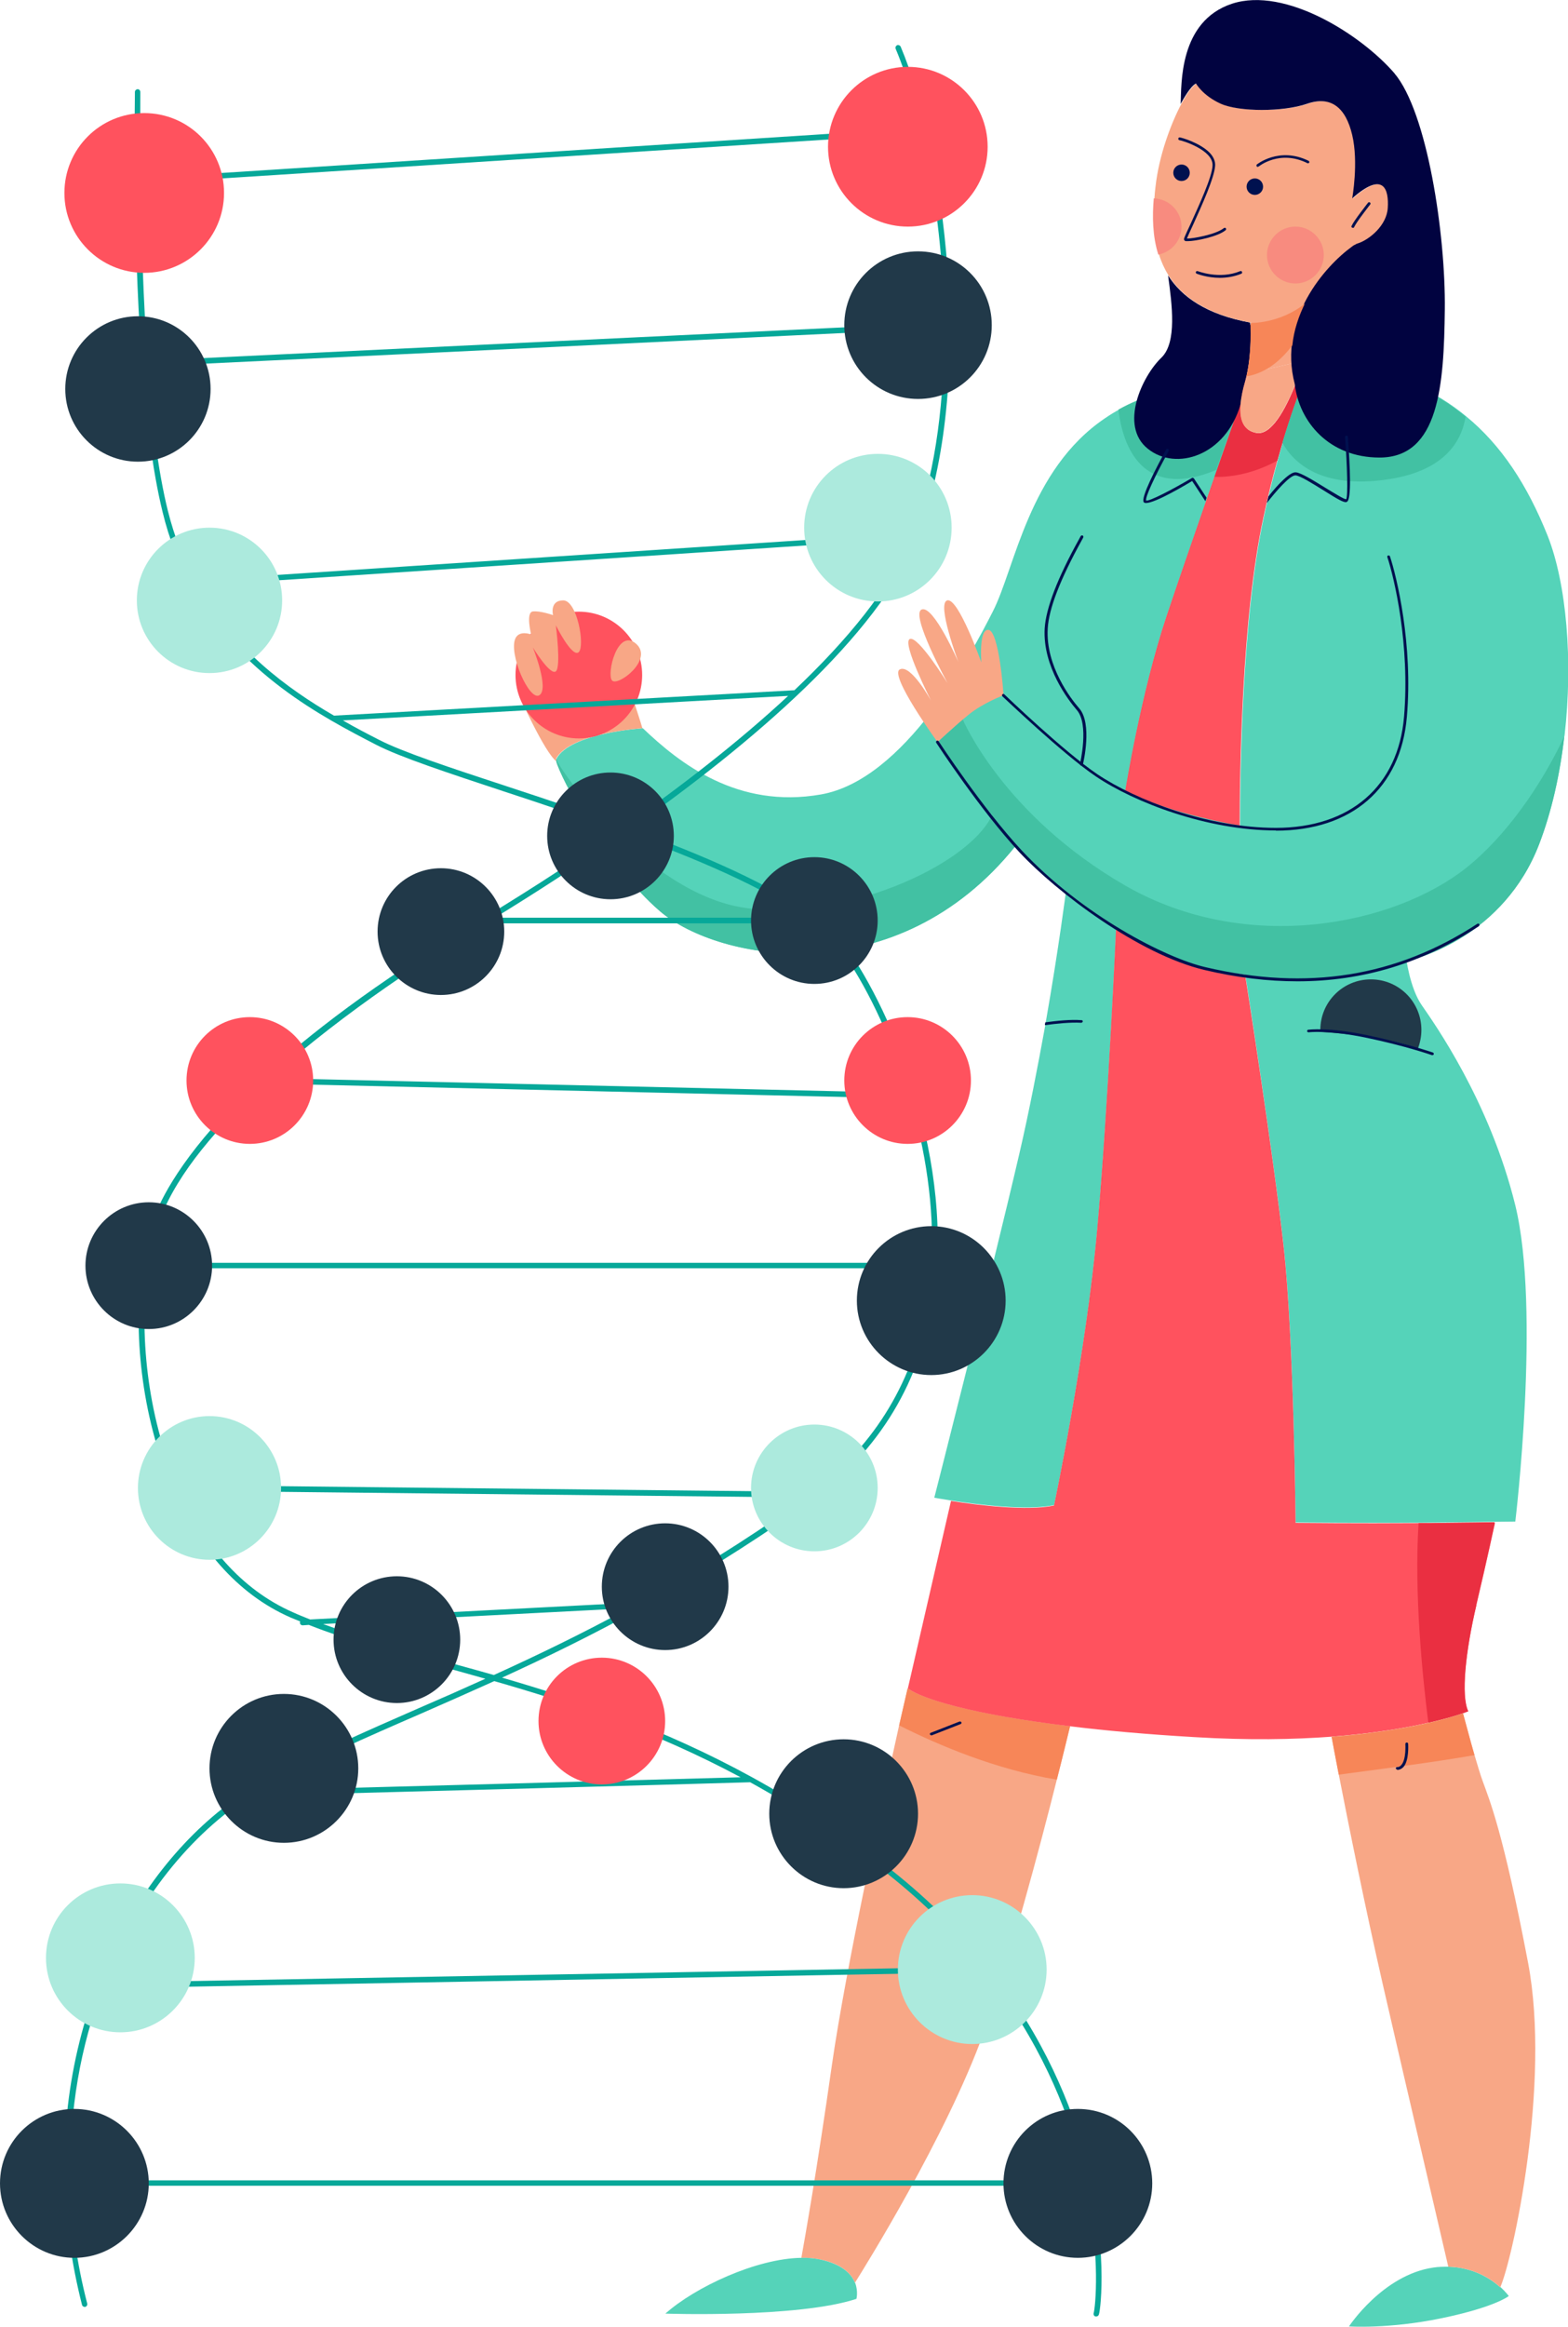 <?xml version="1.0" encoding="UTF-8"?>
<svg id="Layer_2" data-name="Layer 2" xmlns="http://www.w3.org/2000/svg" viewBox="0 0 72.3 107.2">
  <defs>
    <style>
      .cls-1 {
        fill: #00114f;
      }

      .cls-1, .cls-2, .cls-3, .cls-4, .cls-5, .cls-6, .cls-7, .cls-8, .cls-9, .cls-10, .cls-11, .cls-12 {
        stroke-width: 0px;
      }

      .cls-2 {
        fill: #06a899;
      }

      .cls-3 {
        fill: #42c1a3;
      }

      .cls-4 {
        fill: #f88b7f;
      }

      .cls-5 {
        fill: #f8a786;
      }

      .cls-6 {
        fill: #ff525e;
      }

      .cls-7 {
        fill: #55d3b9;
      }

      .cls-8 {
        fill: #aceadd;
      }

      .cls-9 {
        fill: #213949;
      }

      .cls-10 {
        fill: #f78658;
      }

      .cls-11 {
        fill: #ea2f41;
      }

      .cls-12 {
        fill: #010340;
      }
    </style>
  </defs>
  <g id="Layer_1-2" data-name="Layer 1">
    <g>
      <g>
        <path class="cls-5" d="M49.34,79.53c-.1.4-.31,1.29-.61,2.46-.79,3.14-2.17,8.33-3.38,11.68-1.74,4.8-5.51,10.83-5.93,11.5-.16-.4-.58-.87-1.63-1.08-.26-.05-.54-.08-.84-.07.16-.89.72-4.04,1.41-8.89.64-4.46,2.34-12.22,3.1-15.65.23-1.01.38-1.65.39-1.7.66.47,2.92,1.19,7.48,1.74Z"/>
        <path class="cls-10" d="M49.34,79.53c-.1.4-.31,1.29-.61,2.46-2.82-.47-5.44-1.58-7.27-2.5.23-1.01.38-1.65.39-1.7.66.47,2.92,1.19,7.48,1.74Z"/>
      </g>
      <path class="cls-6" d="M60.55,16.53s-.81,1.66-1.65,4.69c-.22.78-.44,1.64-.64,2.6-1.02,4.66-1.1,11.95-1.1,14.24,0,0-2.97-.36-5.3-1.59,0,0,.72-4.51,1.91-8.07.6-1.81,1.49-4.36,2.21-6.43.7-2,1.25-3.55,1.25-3.55,0,0-.21-.12-.6-.23.23-.54.36-.85.36-.85.04,0,.23-.04.51-.1,0,.03-.02.07-.02.11-.02.08-.04.17-.06.24-.11.37-.18.73-.21,1.04t0,0c-.06.69.11,1.21.72,1.32.69.13,1.35-1.09,1.81-2.25-.08-.32-.13-.64-.15-.95.55-.13.97-.23.97-.23Z"/>
      <path class="cls-11" d="M60.55,16.53s-.81,1.66-1.65,4.69c-1.23.67-2.3.77-2.92.75.7-2,1.25-3.55,1.25-3.55,0,0-.21-.12-.6-.23.23-.54.36-.85.36-.85.04,0,.23-.04.51-.1,0,.03-.02.07-.02.11-.02.08-.04.17-.06.24-.11.37-.18.73-.21,1.04t0,0c-.06.69.11,1.21.72,1.32.69.13,1.35-1.09,1.81-2.25-.08-.32-.13-.64-.15-.95.55-.13.97-.23.97-.23Z"/>
      <path class="cls-7" d="M72.13,33.92c-.2,1.74-.58,3.46-1.16,4.97-1.63,4.25-5.6,5.11-6.09,5.2h-.05s.17,1.41.72,2.21c.55.8,3.13,4.4,4.32,9.23,1.18,4.83,0,14.57,0,14.57,0,0,0,0-.96.01-.49,0-1.21.02-2.31.03-3.26.04-6.86,0-6.86,0,0,0-.08-8.47-.55-12.71-.45-4.04-1.66-11.83-1.77-12.53,0-.03,0-.05,0-.05-.33,0-.64-.03-.94-.07-.02,0-.05,0-.07,0-3.11-.43-4.94-2.02-4.94-2.02,0,0-.36,8.15-.87,13.87-.51,5.72-1.99,12.71-1.99,12.71-1.22.27-3.54-.02-4.75-.21-.47-.07-.78-.13-.78-.13,0,0,2.61-10.21,3.92-15.84.46-1.98.86-4.07,1.2-5.94,0-.05.01-.09.02-.13.6-3.41.94-6.09.94-6.09-.81-.38-2.33-2.03-2.33-2.03-5.47,6.82-13.68,5.34-16.4,3.01-2.52-2.17-4.6-6.19-4.78-6.9-.01-.05-.02-.09,0-.11.63-1.21,3.99-1.42,3.99-1.42,1.69,1.61,4.36,3.73,8.22,3.05,3.85-.68,6.91-6.44,7.92-8.43,1.02-1.99,1.65-6.52,5.17-8.9.22-.15.43-.28.65-.4,2.26-1.26,4.14-.98,5.05-.7.39.11.6.23.6.23,0,0-.5,1.4-1.14,3.24-.14.41-.29.84-.45,1.29-.02.05-.03.1-.05.15-.63,1.81-1.32,3.81-1.82,5.3-1.19,3.56-1.91,8.07-1.91,8.07,2.18,1.08,5.3,1.59,5.3,1.59,0-2.29.08-9.57,1.1-14.24.05-.22.09-.43.14-.64.03-.1.05-.2.07-.3.22-.92.45-1.75.66-2.48h0c.75-2.51,1.41-3.87,1.41-3.87,0,0,1.78-.09,4.7,1.22.87.39,1.64.87,2.33,1.44,1.65,1.35,2.84,3.19,3.77,5.51.87,2.2,1.18,5.75.78,9.22Z"/>
      <path class="cls-3" d="M57.22,18.41s-.5,1.4-1.14,3.24c-3.12,1.31-4.26-.68-4.51-2.78,2.26-1.26,4.14-.98,5.05-.7.39.11.6.23.6.23Z"/>
      <path class="cls-3" d="M67.58,19.19c-.19,1.16-.98,2.5-3.56,2.89-3.09.47-4.37-.75-4.89-1.68,0,0,0,0,0,0,.75-2.51,1.41-3.87,1.41-3.87,0,0,1.78-.09,4.7,1.22.87.39,1.64.87,2.33,1.44Z"/>
      <path class="cls-3" d="M72.13,33.92c-.2,1.74-.58,3.46-1.16,4.97-1.63,4.25-5.61,5.29-6.1,5.38h0s-3.98,1.36-7.45.64c-.3-.06-.62-.07-.94-.12-.02,0-.05,0-.07-.01h0c-1.39-.19-3.01-.81-5.7-2.52-2.33-1.48-3.88-3.29-3.88-3.29-5.47,6.82-13.68,5.34-16.4,3.01-2.52-2.17-4.6-6.19-4.78-6.9-.01-.05-.02-.09,0-.11.23.66,4.22,6.14,8.6,6.84,4.39.7,10.35-1.84,11.5-4.26,0,0-1.92-2.16-2.52-3.37l1.16-1.04s1.85,4.4,7.48,7.65c5.63,3.24,12.43,1.82,15.74-.81,1.81-1.44,3.45-3.77,4.53-6.08Z"/>
      <path class="cls-5" d="M25.63,34.97c.63-1.21,3.99-1.42,3.99-1.42-.04-.17-.42-1.31-.42-1.31,0,0-.98,1.23-2.46,1.1-1.48-.13-2.8-1.29-2.8-1.29,0,0,1.16,2.6,1.71,3.02-.01-.05-.02-.09,0-.11Z"/>
      <path class="cls-7" d="M39.42,105.17c-.16-.4-.58-.86-1.63-1.08-.26-.05-.54-.08-.84-.07-2.08.03-4.9,1.35-6.27,2.57,0,0,6.1.21,8.81-.68,0,0,.09-.34-.06-.74Z"/>
      <path class="cls-7" d="M69.17,105.37c-.44-.39-1.23-.91-2.39-.94-.22,0-.46,0-.7.04-2.32.34-3.88,2.71-3.88,2.71,0,0,1.82.13,4.28-.38,2.46-.51,3.09-1.02,3.09-1.02,0,0-.13-.18-.39-.42Z"/>
      <path class="cls-6" d="M68.08,73.93c-.51,2.16-.72,4.2-.38,4.91,0,0-.08.03-.24.09-.28.1-.81.26-1.6.44-1.04.24-2.52.49-4.46.64-1.74.13-3.85.17-6.33.02-2.22-.13-4.12-.3-5.73-.5-4.57-.55-6.83-1.27-7.48-1.74l1.99-8.64c1.21.19,3.53.48,4.75.21,0,0,1.48-6.99,1.99-12.71.51-5.72.87-13.88.87-13.88,0,0,2.09,1.63,5.97,2.25,0,0,1.29,8.19,1.76,12.43.47,4.24.55,12.71.55,12.71,0,0,2.79.03,5.68.01.39,0,.79,0,1.18-.01,1.1-.01,1.82-.02,2.31-.03.01.03.02.05.02.05,0,0-.34,1.59-.85,3.75Z"/>
      <path class="cls-12" d="M57.66,14.98s-.02-.08-.02-.12c-2.02-.37-3.16-1.19-3.78-2.17.18,1.33.42,3.09-.31,3.79-.89.85-1.95,3.13-.63,4.19,1.31,1.06,3.6.32,4.28-2.04h0c.03-.32.1-.68.21-1.05.29-1,.27-2.23.26-2.6Z"/>
      <path class="cls-6" d="M23.77,31.1c0-1.61,1.31-2.92,2.92-2.92s2.92,1.31,2.92,2.92-1.31,2.92-2.92,2.92-2.92-1.31-2.92-2.92Z"/>
      <path class="cls-9" d="M65.54,47.45c0,.3-.06.59-.16.86-1.36-.51-3.28-.69-4.5-.77,0-.03,0-.06,0-.09,0-1.29,1.04-2.33,2.33-2.33s2.33,1.04,2.33,2.33Z"/>
      <path class="cls-5" d="M46.27,32.03c0-.17-.21-2.92-.68-3.01-.47-.08-.34,1.5-.34,1.5,0,0-1.06-2.99-1.57-2.86-.51.13.51,2.84.51,2.84,0,0-1.14-2.63-1.69-2.42-.55.21,1.19,3.39,1.19,3.39,0,0-1.36-2.2-1.74-2.03-.38.17.98,2.84.98,2.84,0,0-.93-1.7-1.44-1.44-.51.26,1.74,3.35,1.74,3.35,0,0,.76-.72,1.44-1.27.68-.55,1.61-.89,1.61-.89Z"/>
      <path class="cls-5" d="M64.02,9.57c-.04.8-.85,1.48-1.4,1.65-.04.01-.08.03-.12.05,0,0,0,0,0,0-.04.02-.08.05-.12.08-.66.48-1.58,1.39-2.19,2.59-.29.59-.52,1.24-.59,1.95-.03.28-.04.56-.01.85-.67.16-1.54.35-2.08.47.19-.91.18-1.9.17-2.23,0,0,0,0,0-.01,0-.07,0-.11,0-.11,0,0-.02,0-.02,0-2.02-.37-3.16-1.19-3.78-2.17-.19-.31-.34-.64-.44-.97-.27-.85-.28-1.76-.21-2.59.01-.18.03-.36.05-.53.16-1.44.71-2.9,1.19-3.81.29-.54.56-.89.71-.94,0,0,.3.55,1.14.93.85.38,2.88.38,3.98,0,1.1-.38,1.78.17,2.08,1.44.3,1.27,0,2.92,0,2.92,1.48-1.31,1.69-.38,1.64.43Z"/>
      <path class="cls-5" d="M57.47,17.34c-.02.08-.04.17-.06.24-.11.37-.18.73-.21,1.04t0,0c-.06.69.11,1.21.72,1.32.69.13,1.35-1.09,1.81-2.25-.09-.32-.13-.64-.15-.95-.67.16-1.54.35-2.08.47,0,.04-.01.07-.02.11Z"/>
      <path class="cls-12" d="M64.31,3.39c-1.53-1.78-5.04-4.02-7.5-3.22-2.46.81-2.33,3.73-2.37,4.62h0c.29-.54.56-.89.71-.94,0,0,.3.55,1.14.93.85.38,2.88.38,3.98,0,1.1-.38,1.78.17,2.08,1.44.3,1.27,0,2.92,0,2.92,1.48-1.31,1.69-.37,1.64.43-.04.81-.85,1.48-1.4,1.65-.04.01-.08.03-.12.06,0,0,0,0-.01,0-.04.02-.08.05-.12.08h0c-1.24.9-3.42,3.34-2.64,6.33.2,1.74,1.58,3.39,3.91,3.39,2.75,0,2.97-3.35,3.01-6.82.04-3.47-.81-9.11-2.33-10.89Z"/>
      <path class="cls-12" d="M62.5,11.28s0,0-.01,0c0,0,0,0,.01,0Z"/>
      <path class="cls-5" d="M23.77,29.4c-.34.7.64,2.92,1.1,2.63.47-.3-.3-2.2-.3-2.2,0,0,.8,1.31,1.06,1.1.25-.21,0-2.12,0-2.12,0,0,.76,1.53,1.06,1.23.29-.3-.08-2.38-.72-2.38-.64,0-.47.68-.47.68,0,0-.59-.21-.93-.17-.34.04-.08,1.06-.08,1.06,0,0-.53-.21-.72.17Z"/>
      <path class="cls-5" d="M28.22,31.35c.26.3,1.95-.97,1.1-1.7-.85-.72-1.36,1.4-1.1,1.7Z"/>
      <path class="cls-10" d="M60.18,13.96c-.29.59-.52,1.24-.59,1.95-.4.52-1.08,1.26-2.12,1.43.22-.94.2-1.99.19-2.34,0,0,0,0,0-.01,0-.07,0-.11,0-.11,0,0-.02,0-.02,0,0,0,1.36.05,2.54-.9Z"/>
      <path class="cls-11" d="M68.08,73.93c-.51,2.16-.72,4.2-.38,4.91,0,0-.08.03-.24.09-.28.1-.81.26-1.6.44-.27-2.13-.66-5.97-.45-9.2.39,0,.79,0,1.18-.01,1.1-.01,1.82-.02,2.31-.03.01.03.02.05.02.05,0,0-.34,1.59-.85,3.75Z"/>
      <g>
        <path class="cls-5" d="M69.17,105.37c-.43-.39-1.23-.91-2.39-.94-.3-1.31-1.86-7.96-3-12.92-.83-3.62-1.61-7.5-2.05-9.76-.16-.84-.28-1.45-.33-1.74,3.4-.26,5.4-.85,6.06-1.08.13.47.33,1.24.53,1.93.14.47.27.91.37,1.18.32.89.95,2.35,2.1,8.39,1.06,5.58-.71,13.65-1.28,14.94Z"/>
        <path class="cls-10" d="M67.99,80.86c-1.94.34-4.41.65-6.26.9-.16-.84-.28-1.45-.33-1.74,3.4-.26,5.4-.85,6.06-1.08.13.47.33,1.24.53,1.93Z"/>
      </g>
      <path class="cls-4" d="M58.42,11.75c0-.72.59-1.31,1.31-1.31s1.31.59,1.31,1.31-.59,1.31-1.31,1.31-1.31-.59-1.31-1.31Z"/>
      <path class="cls-4" d="M54.48,10.44c0,.64-.46,1.17-1.07,1.29-.27-.85-.28-1.76-.21-2.59.71.02,1.28.6,1.28,1.31Z"/>
      <path class="cls-1" d="M55.63,22.94s-.03.1-.05.15l-.61-.93c-.78.47-2.06,1.18-2.23.98-.16-.2.58-1.6,1.03-2.43.02-.03.05-.04.09-.02.03.01.04.06.03.09-.65,1.17-1.1,2.15-1.04,2.28.13.05,1.2-.5,2.11-1.04.03-.02.07,0,.09.02l.59.9Z"/>
      <path class="cls-1" d="M62.09,23.13c-.12.04-.41-.13-1.08-.55-.5-.31-1.07-.67-1.28-.68h0c-.26,0-.91.75-1.32,1.28.03-.1.05-.2.07-.3.22-.28.48-.58.71-.79.25-.23.43-.34.56-.33.24.02.8.37,1.34.7.38.23.89.55.98.54.09-.11.05-1.55-.05-2.86,0-.03.02-.07.06-.07.04,0,.07.02.07.06.1,1.33.18,2.92-.05,2.99Z"/>
      <path class="cls-1" d="M58,7.69s-.04,0-.05-.02c-.02-.03-.02-.07,0-.09,0,0,1.03-.84,2.39-.17.03.02.04.05.03.08-.02.03-.06.04-.08.03-1.28-.64-2.24.14-2.25.15-.01,0-.03.01-.04.01Z"/>
      <path class="cls-1" d="M62.37,10.49s-.02,0-.02,0c-.03-.01-.05-.05-.03-.08.11-.25.73-1.03.76-1.07.02-.03.06-.03.09-.01.03.02.03.06.01.09,0,0-.63.8-.74,1.04,0,.02-.03.04-.06.04Z"/>
      <path class="cls-1" d="M54.77,11.11s-.08,0-.1,0c-.04-.01-.06-.04-.07-.06-.02-.05,0-.1.31-.76.36-.8.98-2.13,1-2.66.04-.72-1.41-1.16-1.52-1.17-.03,0-.06-.03-.06-.07,0-.03.03-.06.06-.06.08,0,.94.25,1.39.71.18.19.26.39.25.59-.03.55-.62,1.85-1.01,2.71-.13.28-.25.54-.29.65.23.01,1.33-.18,1.7-.48.03-.02.07-.02.09,0,.02.03.02.07,0,.09-.35.3-1.38.51-1.75.51Z"/>
      <path class="cls-1" d="M56.25,12.8c-.59,0-1.04-.18-1.07-.19-.03-.01-.05-.05-.04-.08.01-.03.05-.05.08-.04.01,0,1.01.4,1.97,0,.03-.01.07,0,.08.04.01.03,0,.07-.03.08-.34.14-.69.19-1,.19Z"/>
      <path class="cls-1" d="M49.87,35.27s-.01,0-.02,0c-.03,0-.06-.04-.05-.08,0-.02.43-1.82-.15-2.48-.37-.43-1.58-1.98-1.48-3.76.06-.94.59-2.32,1.59-4.12.03-.06.06-.11.07-.13.02-.03.05-.04.09-.03.03.02.04.05.03.09-.01.02-.04.07-.07.13-.99,1.79-1.52,3.15-1.57,4.07-.1,1.73,1.08,3.25,1.45,3.67.62.71.19,2.52.17,2.6,0,.03-.03.05-.06.05Z"/>
      <path class="cls-1" d="M58.83,38.26c-3.16,0-6.52-1.29-8.3-2.49-1.54-1.04-4.28-3.67-4.31-3.69-.02-.03-.03-.07,0-.09.03-.03.07-.03.09,0,.03.03,2.76,2.65,4.29,3.68,1.77,1.19,5.09,2.47,8.23,2.47,3.43,0,5.64-1.92,5.91-5.12.28-3.32-.46-6.43-.77-7.35-.01-.03,0-.07.04-.08.03,0,.07,0,.08.04.31.93,1.07,4.06.78,7.4-.28,3.28-2.54,5.24-6.04,5.24Z"/>
      <path class="cls-1" d="M59.82,45.21c-1.37,0-2.79-.17-4.27-.52-3.06-.72-6.84-3.6-8.54-5.42-1.81-1.94-3.82-5.02-3.84-5.05-.02-.03-.01-.07.02-.09.03-.02.07-.01.09.02.02.03,2.03,3.1,3.83,5.03,2.81,3,6.65,4.96,8.48,5.38,4.7,1.1,8.8.44,12.53-2,.03-.02.07-.01.09.02.02.03,0,.07-.02.09-2.58,1.7-5.35,2.54-8.36,2.54Z"/>
      <path class="cls-1" d="M49.93,47.06s-.03.06-.07.06c-.5-.03-1.16.04-1.68.11,0-.05.01-.09.02-.13.52-.07,1.16-.14,1.67-.1.04,0,.06.03.06.07Z"/>
      <path class="cls-1" d="M66.04,48.61s-.01,0-.02,0c0,0-1.16-.41-2.97-.79-1.8-.38-2.71-.26-2.71-.26-.03,0-.07-.02-.07-.05,0-.03.02-.07.05-.07.04,0,.93-.13,2.76.26,1.82.38,2.98.79,2.99.79.03.01.05.05.04.08-.01.03-.03.04-.06.04Z"/>
      <path class="cls-1" d="M64.42,81.53s-.06-.03-.06-.06c0-.04.03-.06.06-.06.08,0,.14-.03.19-.09.24-.26.19-.97.19-.97,0-.03.02-.07.06-.07.04,0,.07.02.07.06,0,.03.05.77-.22,1.07-.08.08-.17.13-.28.13Z"/>
      <path class="cls-1" d="M42.94,79.95s-.05-.02-.06-.04c-.01-.03,0-.07.04-.08l1.33-.52s.07,0,.08.04c.01.03,0,.07-.04.08l-1.33.52s-.01,0-.02,0Z"/>
      <circle class="cls-1" cx="54.48" cy="7.96" r=".38"/>
      <path class="cls-1" d="M58.24,8.6c0,.21-.17.38-.38.38s-.38-.17-.38-.38.17-.38.38-.38.38.17.38.38Z"/>
      <path class="cls-2" d="M50.06,99.43c-.64-2.41-1.91-5.56-4.41-8.74,0-.02-.02-.04-.05-.06-1.2-1.52-2.68-3.04-4.5-4.48-2.18-1.73-4.33-3.12-6.42-4.27,0,0,0,0,0,0-4.12-2.26-8.03-3.57-11.53-4.59,4.07-1.86,8.61-4.18,13.88-7.87,3.31-2.32,5.32-5.48,5.98-9.38.54-3.23.07-6.6-.8-9.54,0,0,0,0,0,0,0-.03,0-.06-.03-.08-.86-2.86-2.1-5.29-3.13-6.73-.28-.39-.66-.77-1.11-1.15h.26c.07,0,.13-.06.13-.13s-.06-.13-.13-.13h-.58c-1.99-1.51-5.22-2.89-8.53-4.1,5.58-3.93,11.37-8.86,13.21-13.39h.06c.07,0,.12-.07.12-.14,0-.05-.04-.09-.08-.11.02-.06.05-.12.07-.19,2.5-7.11,1.06-17.46-.94-22.2-.03-.06-.1-.09-.16-.07-.06.03-.1.1-.07.17,1.19,2.83,2.18,7.67,2.24,12.61l-36.73,1.76c-.21-2.83-.29-5.77-.32-8.16l35.87-2.3c.07,0,.12-.06.12-.14,0-.07-.07-.12-.14-.12L6.47,8.21c-.01-1.66,0-3.03,0-3.86v-.11c0-.07-.05-.13-.12-.13s-.13.06-.13.13v.11c-.01.84-.02,2.23,0,3.92-.02.03-.04.06-.04.1,0,.03.02.06.04.08.05,4.56.3,11.19,1.28,15.15.3,1.24.74,2.34,1.27,3.31,0,.02.02.04.03.06,2.23,4.07,6.06,6.06,8.54,7.34,1.1.57,3.32,1.3,5.89,2.15,1.65.54,3.47,1.15,5.28,1.8-2.45,1.71-4.85,3.22-6.82,4.4-4.38,2.64-7.46,5-9.64,7.01h-.55c-.07-.02-.13.04-.13.11,0,.07.05.13.12.13h.29c-3.09,2.92-4.23,5.04-4.64,6.09-.25.65-.44,1.41-.57,2.26,0,.02-.01.03-.01.05,0,0,0,0,0,.01-.43,2.97-.06,6.88,1.37,10.21,0,0,0,.01,0,.02,0,.05.03.09.06.11,1.13,2.56,2.89,4.76,5.41,5.86.15.06.29.12.44.18,0,.02-.01.04-.01.06,0,.07.06.12.13.12h0l.28-.02c1.88.74,3.99,1.33,6.21,1.94.63.18,1.27.35,1.93.54-1.06.48-2.08.93-3.08,1.36-2.54,1.11-4.93,2.16-7.19,3.39-5.09,2.79-9.4,9.84-9.13,18.49,0,0,0,0,0,0s0,0,0,0c.06,1.81.31,3.68.8,5.6.01.06.07.1.12.1.01,0,.02,0,.03,0,.07-.02.11-.09.09-.16-.48-1.86-.73-3.67-.79-5.42h46.82s.01,0,.02,0c.69,3.29.43,5.64.36,5.86-.02.07.01.14.08.16.01,0,.03,0,.04,0,.05,0,.1-.03.12-.09.09-.27.43-3.19-.64-7.22ZM6.82,16.88l36.71-1.76c.02,3.19-.35,6.42-1.32,9.16-.03.09-.07.18-.11.27l-33.13,2.19c-.51-.95-.93-2.01-1.23-3.21-.45-1.81-.74-4.18-.93-6.65ZM9.11,26.98l32.89-2.17c-.96,2.29-2.93,4.68-5.37,6.99l-21.23,1.17c-2.16-1.25-4.64-3.07-6.29-5.98ZM23.32,36.21c-2.56-.84-4.77-1.57-5.85-2.13-.51-.26-1.07-.55-1.66-.89l20.53-1.13c-2.29,2.13-4.95,4.18-7.56,6.01-1.87-.68-3.76-1.3-5.46-1.86ZM37.18,42.28h-14.36c1.81-1.11,3.88-2.44,6-3.92,3.21,1.17,6.35,2.49,8.36,3.92ZM21.84,42.88c.18-.11.37-.23.56-.34h15.11c.55.42,1,.85,1.31,1.29,1.01,1.4,2.21,3.75,3.06,6.52l-29.42-.68c3.48-3.13,7.64-5.76,9.37-6.8ZM7.41,56.09c.8-2.07,2.65-4.21,4.79-6.17l29.77.69c.69,2.34,1.12,4.97.98,7.57,0,0,0,0,0,0H6.86c.13-.78.31-1.48.54-2.09ZM6.83,58.43h36.1c-.04.52-.09,1.04-.18,1.56-.6,3.58-2.36,6.52-5.24,8.74l-29.34-.31c-1.4-3.25-1.76-7.07-1.35-9.99ZM8.29,68.68l28.88.31c-.1.07-.2.15-.3.22-2.62,1.84-5.06,3.34-7.36,4.61l-15.21.79c-.27-.11-.53-.21-.79-.33-2.42-1.06-4.12-3.15-5.23-5.6ZM20.54,76.55c-2-.55-3.91-1.09-5.64-1.73l14.1-.73c-2.21,1.2-4.27,2.19-6.23,3.08-.76-.22-1.51-.42-2.23-.62ZM12.26,82.32c2.24-1.23,4.63-2.28,7.17-3.38,1.08-.47,2.2-.97,3.36-1.49,3.45.99,7.3,2.26,11.36,4.43-3.01.08-19.18.53-22.15.59.09-.05.18-.11.26-.15ZM11.58,82.73s.09,0,.16,0c.16,0,.41,0,.78-.02.63-.02,1.54-.04,2.62-.07,2.17-.06,5.05-.13,7.94-.21,5.49-.15,10.98-.3,11.51-.32,2.07,1.14,4.2,2.52,6.35,4.23,1.74,1.38,3.16,2.82,4.32,4.27l-40.43.73c1.52-3.85,3.99-6.87,6.75-8.62ZM3.26,100.46c-.09-3.23.47-6.23,1.47-8.86l40.73-.74c2.46,3.14,3.72,6.25,4.35,8.63.09.33.17.65.24.96H3.26Z"/>
      <path class="cls-8" d="M6.36,68.55c0-1.82,1.48-3.31,3.3-3.31s3.3,1.48,3.3,3.31-1.48,3.31-3.3,3.31-3.3-1.48-3.3-3.31Z"/>
      <path class="cls-9" d="M9.66,81.47c0-1.9,1.54-3.43,3.43-3.43s3.43,1.54,3.43,3.43-1.54,3.43-3.43,3.43-3.43-1.54-3.43-3.43Z"/>
      <path class="cls-8" d="M2.12,90.2c0-1.9,1.54-3.43,3.43-3.43s3.43,1.54,3.43,3.43-1.54,3.43-3.43,3.43-3.43-1.53-3.43-3.43Z"/>
      <path class="cls-9" d="M0,100.59c0-1.9,1.54-3.43,3.43-3.43s3.43,1.54,3.43,3.43-1.54,3.43-3.43,3.43-3.43-1.54-3.43-3.43Z"/>
      <path class="cls-9" d="M46.27,100.59c0-1.9,1.53-3.43,3.43-3.43s3.43,1.54,3.43,3.43-1.54,3.43-3.43,3.43-3.43-1.54-3.43-3.43Z"/>
      <path class="cls-8" d="M41.4,90.74c0-1.9,1.54-3.43,3.43-3.43s3.43,1.54,3.43,3.43-1.54,3.43-3.43,3.43-3.43-1.54-3.43-3.43Z"/>
      <path class="cls-9" d="M35.47,83.56c0-1.9,1.54-3.43,3.43-3.43s3.43,1.54,3.43,3.43-1.54,3.43-3.43,3.43-3.43-1.54-3.43-3.43Z"/>
      <path class="cls-9" d="M3.94,58.31c0-1.61,1.31-2.92,2.92-2.92s2.92,1.31,2.92,2.92-1.31,2.92-2.92,2.92-2.92-1.31-2.92-2.92Z"/>
      <path class="cls-6" d="M8.6,49.78c0-1.62,1.31-2.92,2.92-2.92s2.92,1.31,2.92,2.92-1.31,2.92-2.92,2.92-2.92-1.31-2.92-2.92Z"/>
      <path class="cls-9" d="M17.41,42.92c0-1.62,1.31-2.92,2.92-2.92s2.92,1.31,2.92,2.92-1.31,2.92-2.92,2.92-2.92-1.31-2.92-2.92Z"/>
      <path class="cls-8" d="M6.31,27.66c0-1.85,1.5-3.35,3.35-3.35s3.35,1.5,3.35,3.35-1.5,3.35-3.35,3.35-3.35-1.5-3.35-3.35Z"/>
      <path class="cls-9" d="M3.01,17.92c0-1.85,1.5-3.35,3.35-3.35s3.35,1.5,3.35,3.35-1.5,3.35-3.35,3.35-3.35-1.5-3.35-3.35Z"/>
      <path class="cls-6" d="M2.97,8.89c0-2.03,1.64-3.68,3.68-3.68s3.68,1.65,3.68,3.68-1.65,3.68-3.68,3.68-3.68-1.65-3.68-3.68Z"/>
      <path class="cls-6" d="M38.18,6.76c0-2.03,1.65-3.68,3.68-3.68s3.68,1.65,3.68,3.68-1.65,3.68-3.68,3.68-3.68-1.65-3.68-3.68Z"/>
      <path class="cls-9" d="M38.93,14.98c0-1.88,1.52-3.4,3.4-3.4s3.4,1.52,3.4,3.4-1.52,3.4-3.4,3.4-3.4-1.52-3.4-3.4Z"/>
      <path class="cls-8" d="M37.08,24.31c0-1.88,1.52-3.4,3.4-3.4s3.4,1.52,3.4,3.4-1.52,3.4-3.4,3.4-3.4-1.52-3.4-3.4Z"/>
      <path class="cls-9" d="M25.23,38.51c0-1.61,1.31-2.92,2.92-2.92s2.92,1.31,2.92,2.92-1.31,2.92-2.92,2.92-2.92-1.31-2.92-2.92Z"/>
      <path class="cls-9" d="M34.63,42.41c0-1.61,1.31-2.92,2.92-2.92s2.92,1.31,2.92,2.92-1.31,2.92-2.92,2.92-2.92-1.31-2.92-2.92Z"/>
      <path class="cls-6" d="M38.93,49.78c0-1.62,1.31-2.92,2.92-2.92s2.92,1.31,2.92,2.92-1.31,2.92-2.92,2.92-2.92-1.31-2.92-2.92Z"/>
      <path class="cls-9" d="M15.38,75.54c0-1.62,1.31-2.92,2.92-2.92s2.92,1.31,2.92,2.92-1.31,2.92-2.92,2.92-2.92-1.31-2.92-2.92Z"/>
      <path class="cls-6" d="M24.83,79.29c0-1.62,1.31-2.92,2.92-2.92s2.92,1.31,2.92,2.92-1.31,2.92-2.92,2.92-2.92-1.31-2.92-2.92Z"/>
      <path class="cls-8" d="M34.63,68.55c0-1.61,1.31-2.92,2.92-2.92s2.92,1.31,2.92,2.92-1.31,2.92-2.92,2.92-2.92-1.31-2.92-2.92Z"/>
      <path class="cls-9" d="M27.75,73.1c0-1.62,1.31-2.92,2.92-2.92s2.92,1.31,2.92,2.92-1.31,2.92-2.92,2.92-2.92-1.31-2.92-2.92Z"/>
      <path class="cls-9" d="M39.51,59.92c0-1.9,1.54-3.43,3.43-3.43s3.43,1.54,3.43,3.43-1.54,3.43-3.43,3.43-3.43-1.54-3.43-3.43Z"/>
    </g>
  </g>
</svg>